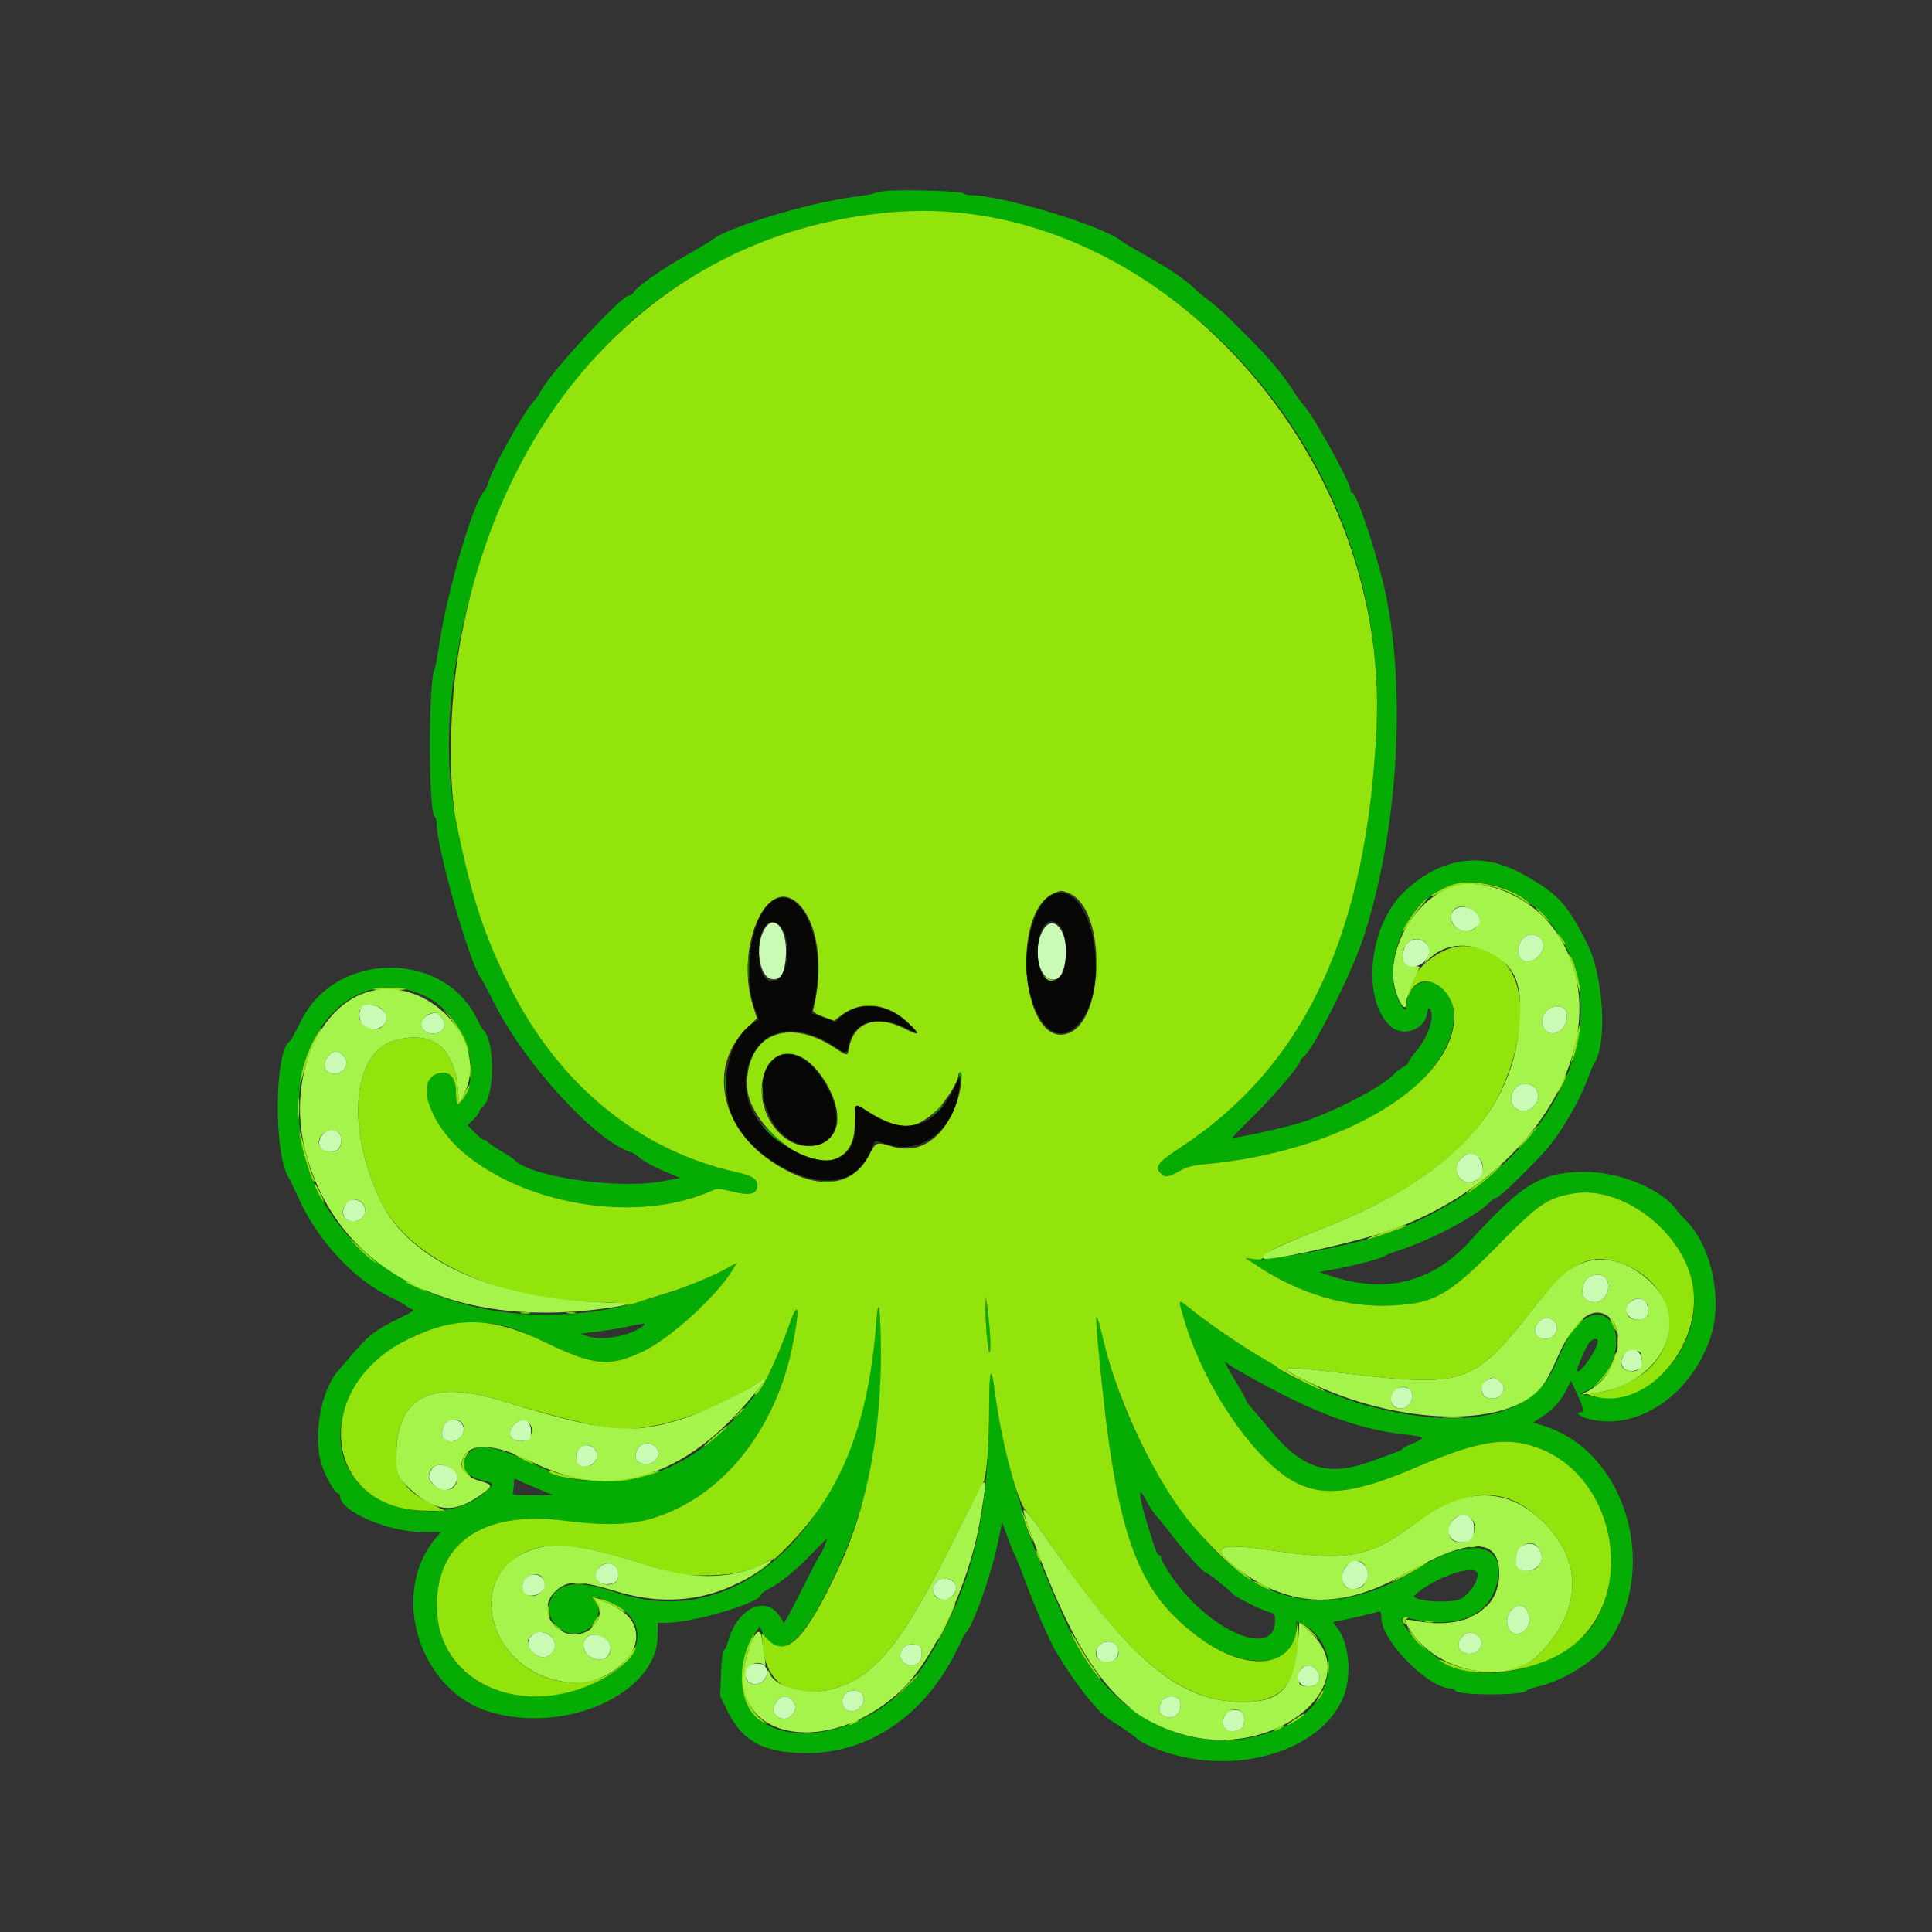 <svg id="svg" version="1.1" xmlns="http://www.w3.org/2000/svg" xmlns:xlink="http://www.w3.org/1999/xlink" width="400" height="400" viewBox="0, 0, 400,400"><rect x="0" y="0" width="400" height="400" fill="#333333" stroke="none"/><g id="svgg"><path id="path0" d="M184.211 39.472 C 182.677 39.565,181.327 39.775,181.211 39.939 C 181.095 40.103,179.200 40.459,177.000 40.730 C 167.496 41.900,150.334 47.122,147.200 49.797 C 146.870 50.078,144.620 51.425,142.200 52.791 C 137.169 55.628,132.036 59.208,131.297 60.393 C 131.020 60.837,130.527 61.200,130.201 61.200 C 128.653 61.200,113.851 77.247,111.998 80.934 C 111.685 81.558,111.026 82.503,110.534 83.034 C 108.384 85.354,101.675 97.407,101.050 100.072 C 100.912 100.662,100.534 101.408,100.211 101.731 C 97.992 103.951,92.516 122.631,90.987 133.200 C 90.621 135.730,90.162 138.108,89.967 138.485 C 88.665 141.000,88.710 168.679,90.016 169.133 C 90.227 169.207,90.400 169.790,90.400 170.431 C 90.400 175.673,97.229 199.494,99.623 202.600 C 99.792 202.820,101.089 205.263,102.505 208.028 C 108.973 220.663,123.376 236.294,130.629 238.551 C 131.086 238.693,131.825 239.151,132.273 239.568 C 133.209 240.440,135.666 241.746,138.716 242.993 L 140.831 243.858 137.195 244.558 C 127.982 246.330,109.316 243.590,106.400 240.036 C 106.290 239.902,105.030 239.085,103.600 238.221 C 102.170 237.356,100.940 236.503,100.867 236.324 C 100.793 236.146,100.515 236.000,100.248 236.000 C 99.981 236.000,99.094 235.315,98.277 234.479 L 96.792 232.958 97.996 231.804 C 98.658 231.169,99.200 230.454,99.200 230.214 C 99.200 229.974,99.553 229.476,99.984 229.107 C 102.479 226.970,102.499 215.233,100.010 213.200 C 99.876 213.090,99.246 211.960,98.612 210.689 C 91.689 196.823,69.964 196.919,62.600 210.848 C 61.975 212.032,61.193 213.540,60.863 214.200 C 60.533 214.860,60.119 215.497,59.943 215.616 C 56.793 217.749,56.655 238.986,59.759 243.800 C 60.043 244.240,60.956 246.130,61.788 248.000 C 65.703 256.800,73.409 265.073,81.000 268.626 C 82.320 269.243,83.626 269.974,83.902 270.248 C 84.179 270.523,84.781 270.867,85.242 271.013 C 85.918 271.228,85.400 271.609,82.539 273.003 C 77.871 275.276,76.181 276.557,73.215 280.071 C 71.855 281.682,70.420 283.360,70.026 283.800 C 66.333 287.930,64.679 297.864,66.724 303.642 C 67.617 306.168,69.408 309.200,70.005 309.200 C 70.222 309.200,70.400 309.455,70.400 309.766 C 70.400 312.894,80.293 317.183,87.536 317.194 L 91.271 317.200 90.211 318.460 C 80.520 329.977,86.814 350.100,101.467 354.449 C 117.165 359.107,135.953 350.624,136.153 338.788 L 136.200 336.000 137.800 335.992 C 143.639 335.963,157.600 331.798,157.600 330.086 C 157.600 329.919,158.275 329.431,159.100 329.002 C 161.606 327.700,164.838 325.064,168.100 321.661 C 169.805 319.883,171.200 318.484,171.200 318.554 C 171.200 318.989,170.217 321.435,169.976 321.600 C 169.815 321.710,168.379 324.410,166.783 327.600 C 165.188 330.790,163.527 333.997,163.093 334.726 L 162.303 336.052 161.543 334.802 C 158.667 330.073,152.661 332.856,150.756 339.800 C 150.515 340.680,150.123 341.521,149.886 341.669 C 149.635 341.825,149.380 343.872,149.278 346.545 L 149.101 351.152 150.538 354.099 C 153.667 360.518,158.065 362.917,166.800 362.972 C 180.015 363.053,191.708 354.993,198.258 341.287 C 199.069 339.589,199.840 338.110,199.972 338.000 C 201.403 336.802,205.211 326.109,206.581 319.442 L 207.476 315.084 208.606 318.242 C 209.227 319.979,209.875 321.587,210.046 321.815 C 210.217 322.044,211.192 324.474,212.213 327.215 C 214.436 333.184,217.403 339.971,218.792 342.264 C 222.811 348.898,227.477 354.729,229.898 356.141 C 231.479 357.063,235.403 359.808,235.526 360.077 C 235.595 360.229,236.405 360.714,237.326 361.154 C 252.381 368.357,272.228 363.880,277.869 352.007 C 279.931 347.668,279.502 340.581,276.969 337.165 L 275.958 335.800 277.679 335.477 C 279.611 335.114,283.731 334.166,285.100 333.768 C 285.920 333.530,286.000 333.640,286.000 335.015 C 286.000 339.696,295.792 349.600,300.420 349.600 C 300.813 349.600,301.193 349.780,301.267 350.001 C 301.618 351.053,315.299 351.094,315.984 350.045 C 316.103 349.863,317.190 349.477,318.400 349.187 C 324.068 347.830,330.450 343.766,333.143 339.800 C 343.581 324.428,336.590 300.756,320.019 295.359 L 317.438 294.519 319.208 293.359 C 321.726 291.710,323.043 290.212,324.572 287.254 L 325.268 285.909 326.277 288.054 C 327.772 291.233,328.066 292.400,327.372 292.400 C 326.167 292.400,326.876 293.191,328.500 293.658 C 338.532 296.543,349.753 289.314,354.048 277.200 C 356.763 269.544,354.473 258.121,349.156 252.800 C 348.387 252.030,347.497 251.029,347.179 250.576 C 344.108 246.206,335.380 242.589,328.000 242.629 C 319.072 242.677,315.206 245.019,304.334 256.970 C 296.462 265.624,286.718 267.987,275.139 264.051 L 273.131 263.368 276.866 262.669 C 280.914 261.911,286.478 260.407,286.800 259.984 C 286.910 259.839,288.206 259.334,289.681 258.861 C 295.925 256.860,305.135 252.067,307.903 249.379 C 308.684 248.620,309.561 248.000,309.851 248.000 C 310.332 248.000,316.881 241.685,319.800 238.408 C 323.220 234.566,327.037 228.016,329.009 222.600 C 329.410 221.500,329.866 220.420,330.022 220.200 C 332.817 216.267,332.021 202.104,328.627 195.400 C 324.306 186.863,322.476 184.923,314.800 180.742 C 306.542 176.245,297.973 177.657,290.643 184.721 C 283.384 191.718,281.844 206.804,287.815 212.414 C 290.335 214.781,294.924 213.268,295.464 209.891 C 295.633 208.832,295.820 208.505,296.050 208.868 C 297.124 210.562,295.721 214.712,293.000 217.891 C 292.230 218.791,291.600 219.719,291.600 219.953 C 291.600 220.188,291.092 220.642,290.471 220.963 C 289.850 221.284,289.090 221.850,288.783 222.221 C 286.499 224.972,274.886 230.906,268.098 232.791 C 264.397 233.818,256.170 235.600,255.129 235.600 C 254.979 235.600,256.842 233.665,259.269 231.300 C 263.575 227.105,269.200 220.514,269.200 219.664 C 269.200 219.431,269.452 219.096,269.761 218.920 C 271.643 217.847,279.860 201.550,282.326 194.000 C 289.319 172.586,291.183 144.000,286.942 123.200 C 285.399 115.632,280.906 102.000,279.955 102.000 C 279.760 102.000,279.600 101.723,279.600 101.385 C 279.600 99.929,272.057 86.270,270.000 84.000 C 269.501 83.450,268.461 82.010,267.688 80.800 C 265.959 78.093,263.373 74.903,260.555 72.000 C 255.085 66.365,252.431 63.830,250.400 62.300 C 249.190 61.388,247.683 60.129,247.051 59.502 C 245.869 58.330,242.390 55.865,239.969 54.482 C 233.761 50.938,232.526 50.210,232.000 49.786 C 228.168 46.699,207.331 40.403,200.933 40.401 C 200.237 40.400,199.607 40.232,199.533 40.028 C 199.383 39.609,188.490 39.214,184.211 39.472 M202.600 44.797 C 250.797 52.829,287.297 99.601,285.012 150.400 C 283.097 192.963,270.264 220.567,244.521 237.494 C 239.817 240.588,239.055 241.534,240.226 242.829 C 241.161 243.862,241.770 243.805,244.168 242.459 C 245.679 241.611,246.987 241.249,249.271 241.045 C 269.772 239.220,288.644 231.285,296.616 221.139 C 301.863 214.460,302.490 207.197,298.090 204.064 C 295.024 201.881,291.200 204.183,291.200 208.211 C 291.200 209.686,290.499 209.091,289.363 206.651 C 287.425 202.489,288.347 196.056,291.675 190.515 C 298.287 179.510,313.194 180.375,321.870 192.269 C 336.540 212.379,320.009 243.179,288.203 254.998 C 281.681 257.421,263.965 261.018,260.096 260.704 L 257.992 260.533 260.296 262.074 C 268.984 267.881,278.947 270.789,288.400 270.279 C 297.103 269.808,300.027 268.118,310.400 257.562 C 318.562 249.255,320.390 248.010,325.766 247.089 C 335.363 245.445,347.442 254.156,350.171 264.690 C 353.566 277.789,341.855 291.710,329.640 289.094 L 327.081 288.546 328.347 288.022 C 333.064 286.068,336.070 278.687,333.900 274.385 C 331.851 270.323,326.852 272.181,324.113 278.023 C 323.654 279.000,322.569 281.342,321.700 283.226 C 316.958 293.516,302.732 296.345,282.826 290.956 C 276.946 289.364,265.381 284.463,264.627 283.243 C 264.498 283.035,263.179 282.192,261.696 281.369 C 258.189 279.424,250.545 274.240,247.031 271.423 C 243.677 268.735,243.825 268.593,245.173 273.202 C 249.270 287.211,259.895 302.690,268.358 306.979 C 274.229 309.954,280.804 309.118,293.100 303.831 C 303.889 299.193,309.626 297.848,314.726 298.759 C 330.133 301.512,338.449 320.707,330.535 335.249 C 326.002 343.577,310.513 348.829,301.109 345.227 C 295.878 343.223,287.052 333.873,291.429 334.971 C 301.131 337.406,307.867 334.908,309.833 328.147 C 312.304 319.646,304.552 317.912,293.862 324.574 C 280.583 332.851,268.638 333.502,258.107 326.523 C 246.129 318.587,233.316 297.592,228.614 278.200 C 226.795 270.699,226.636 270.862,227.433 279.414 C 230.968 317.374,235.007 329.057,247.971 338.823 C 257.683 346.140,268.391 345.336,268.399 337.290 L 268.400 335.579 269.500 336.157 C 278.027 340.632,276.391 352.367,266.572 357.154 C 250.738 364.874,232.701 358.113,223.154 340.879 C 219.891 334.989,211.600 314.974,211.600 312.987 C 211.600 312.659,210.955 310.278,210.166 307.695 C 208.489 302.207,206.635 293.555,205.939 287.978 C 205.235 282.339,204.801 283.455,204.794 290.924 C 204.773 314.287,201.241 328.702,191.796 343.971 C 180.742 361.842,153.600 364.346,153.600 347.496 C 153.600 344.424,154.735 340.450,156.242 338.244 L 157.305 336.688 157.805 337.878 C 160.224 343.629,164.741 341.539,169.644 332.400 C 178.965 315.027,182.464 300.553,182.362 279.800 C 182.318 270.954,181.880 267.840,181.461 273.400 C 178.418 313.822,154.547 338.735,127.517 329.699 C 120.132 327.230,116.280 327.458,114.387 330.476 C 112.649 333.246,114.258 337.053,117.583 338.037 C 121.581 339.219,125.594 334.534,123.195 331.485 L 122.391 330.462 123.895 330.877 C 134.300 333.745,134.756 342.396,124.776 347.588 C 108.542 356.034,91.227 348.991,90.488 333.641 C 89.817 319.710,99.621 312.670,116.710 314.814 C 128.003 316.231,133.373 315.647,140.372 312.241 C 151.946 306.608,160.806 294.192,163.952 279.196 C 165.586 271.406,165.420 268.611,163.626 273.700 C 161.220 280.522,158.527 286.419,157.083 288.029 C 156.597 288.571,155.125 290.271,153.810 291.807 C 145.213 301.856,135.910 306.590,124.800 306.572 C 118.313 306.561,117.593 306.377,109.600 302.683 C 102.118 299.227,98.819 298.767,96.965 300.922 C 94.950 303.265,96.197 305.611,99.929 306.497 C 102.424 307.090,102.429 307.120,100.350 308.998 C 93.657 315.044,79.717 313.847,73.880 306.723 C 63.438 293.981,78.352 273.835,98.200 273.871 C 103.409 273.880,106.101 274.618,112.800 277.870 C 122.916 282.780,126.199 283.091,133.144 279.795 C 138.798 277.111,148.632 268.118,151.764 262.766 L 152.528 261.460 150.564 262.561 C 145.116 265.615,133.124 269.749,126.000 271.030 C 91.365 277.254,61.882 258.122,61.846 229.400 C 61.823 211.044,75.321 199.503,88.600 206.523 C 95.751 210.303,99.725 221.021,96.204 227.029 C 94.910 229.237,94.400 229.002,94.400 226.199 C 94.400 223.216,93.204 221.760,91.082 222.158 C 85.574 223.191,88.880 233.066,96.841 239.361 C 110.308 250.010,132.875 253.141,147.625 246.408 C 148.438 246.037,149.156 246.070,151.083 246.570 C 155.198 247.636,156.800 247.303,156.800 245.382 C 156.800 244.072,155.701 243.411,152.200 242.619 C 132.194 238.087,115.703 224.554,105.580 204.360 C 100.123 193.474,97.530 185.487,94.413 169.968 C 88.365 139.849,101.569 97.207,124.602 72.470 C 144.282 51.335,175.459 40.273,202.600 44.797 M226.937 199.400 C 226.939 201.160,227.009 201.830,227.093 200.889 C 227.178 199.949,227.177 198.509,227.091 197.689 C 227.005 196.870,226.936 197.640,226.937 199.400 M154.946 200.600 C 154.947 202.800,155.014 203.649,155.095 202.487 C 155.176 201.324,155.176 199.524,155.093 198.487 C 155.011 197.449,154.945 198.400,154.946 200.600 M169.334 200.400 C 169.334 202.050,169.405 202.725,169.491 201.900 C 169.578 201.075,169.578 199.725,169.491 198.900 C 169.405 198.075,169.334 198.750,169.334 200.400 M179.300 208.276 C 179.685 208.376,180.315 208.376,180.700 208.276 C 181.085 208.175,180.770 208.093,180.000 208.093 C 179.230 208.093,178.915 208.175,179.300 208.276 M158.087 215.500 C 157.130 216.435,157.114 216.481,157.981 215.806 C 159.688 214.476,159.769 214.400,159.486 214.400 C 159.336 214.400,158.706 214.895,158.087 215.500 M162.305 218.283 C 162.802 218.379,163.522 218.375,163.905 218.275 C 164.287 218.175,163.880 218.096,163.000 218.101 C 162.120 218.105,161.807 218.187,162.305 218.283 M150.131 224.200 C 150.133 225.740,150.205 226.321,150.292 225.491 C 150.379 224.661,150.377 223.401,150.289 222.691 C 150.200 221.981,150.129 222.660,150.131 224.200 M198.649 223.100 C 199.025 224.670,199.200 224.723,199.200 223.267 C 199.200 222.570,199.017 222.000,198.792 222.000 C 198.550 222.000,198.492 222.447,198.649 223.100 M157.709 226.000 C 157.709 226.990,157.787 227.395,157.882 226.900 C 157.978 226.405,157.978 225.595,157.882 225.100 C 157.787 224.605,157.709 225.010,157.709 226.000 M193.775 230.100 L 192.600 231.400 193.900 230.225 C 195.112 229.130,195.384 228.800,195.075 228.800 C 195.006 228.800,194.421 229.385,193.775 230.100 M173.314 231.400 C 173.317 232.500,173.395 232.903,173.487 232.295 C 173.579 231.686,173.577 230.786,173.482 230.295 C 173.387 229.803,173.311 230.300,173.314 231.400 M158.600 233.945 C 159.480 234.892,160.740 236.041,161.400 236.498 C 162.799 237.467,162.617 237.274,159.400 234.381 C 157.365 232.551,157.243 232.485,158.600 233.945 M187.105 237.883 C 187.602 237.979,188.322 237.975,188.705 237.875 C 189.087 237.775,188.680 237.696,187.800 237.701 C 186.920 237.705,186.607 237.787,187.105 237.883 M170.505 244.687 C 171.114 244.779,172.014 244.777,172.505 244.682 C 172.997 244.587,172.500 244.511,171.400 244.514 C 170.300 244.517,169.897 244.595,170.505 244.687 M204.049 270.400 C 203.968 273.629,204.512 280.000,204.868 280.000 C 205.229 280.000,204.908 273.548,204.390 270.400 L 204.094 268.600 204.049 270.400 M133.024 274.612 C 130.393 276.603,124.587 277.677,121.805 276.689 L 120.209 276.123 124.005 275.636 C 126.092 275.368,128.880 274.908,130.200 274.615 C 133.494 273.883,133.988 273.883,133.024 274.612 M330.800 277.660 C 330.800 279.284,327.180 284.513,326.516 283.849 C 326.266 283.599,328.400 278.690,329.102 277.900 C 329.806 277.108,330.800 276.967,330.800 277.660 M262.400 287.071 C 273.424 293.018,282.316 296.105,291.028 297.009 C 294.996 297.420,295.266 297.718,292.639 298.784 C 291.408 299.284,290.400 299.808,290.400 299.949 C 290.400 300.089,289.815 300.406,289.100 300.654 C 288.385 300.901,286.180 301.701,284.200 302.432 C 274.811 305.897,269.597 304.223,262.470 295.456 C 261.243 293.947,259.735 292.173,259.119 291.514 C 258.504 290.855,258.000 290.158,258.000 289.965 C 258.000 289.772,257.299 288.469,256.443 287.070 C 255.586 285.670,254.579 283.933,254.204 283.208 L 253.523 281.891 254.661 282.701 C 255.288 283.147,258.770 285.113,262.400 287.071 M111.400 308.252 L 114.600 309.565 110.257 309.583 C 106.457 309.598,105.945 309.521,106.157 308.967 C 106.291 308.619,106.400 307.803,106.400 307.153 C 106.400 306.051,106.461 306.004,107.300 306.456 C 107.795 306.722,109.640 307.530,111.400 308.252 M237.412 310.823 C 237.975 311.935,238.923 313.362,239.518 313.993 C 240.113 314.624,241.590 316.449,242.800 318.050 C 245.316 321.377,249.156 325.600,249.667 325.600 C 250.039 325.600,254.154 328.840,255.297 330.033 C 256.057 330.826,261.239 333.394,262.942 333.821 C 263.831 334.044,264.000 334.308,264.000 335.470 C 264.000 343.680,250.105 337.643,242.364 326.069 C 241.284 324.454,240.400 322.878,240.400 322.566 C 240.400 322.255,240.239 322.000,240.043 322.000 C 239.602 322.000,239.458 321.637,237.813 316.400 C 235.640 309.481,235.459 306.970,237.412 310.823 M305.905 325.800 C 306.127 327.500,303.747 330.729,301.901 331.232 C 298.892 332.052,291.812 331.298,292.897 330.274 C 296.732 326.651,305.616 323.596,305.905 325.800 " stroke="none" fill="#04ac04" fill-rule="evenodd"></path><path id="path1" d="M185.600 43.863 C 138.995 47.259,103.970 82.297,95.017 134.481 C 93.061 145.881,92.789 161.879,94.413 169.968 C 97.530 185.487,100.123 193.474,105.580 204.360 C 115.703 224.554,132.194 238.087,152.200 242.619 C 155.701 243.411,156.800 244.072,156.800 245.382 C 156.800 247.303,155.198 247.636,151.083 246.570 C 149.156 246.070,148.438 246.037,147.625 246.408 C 132.875 253.141,110.308 250.010,96.841 239.361 C 88.880 233.066,85.574 223.191,91.082 222.158 C 93.204 221.760,94.400 223.216,94.400 226.199 C 94.400 227.383,94.570 228.458,94.777 228.586 C 95.186 228.838,97.200 225.679,97.200 224.786 C 97.200 224.487,96.705 225.223,96.100 226.421 L 95.000 228.600 94.906 226.800 C 94.400 217.116,89.895 213.194,81.798 215.386 C 72.939 217.784,71.537 233.561,78.837 248.709 C 84.690 260.855,103.829 269.576,124.674 269.597 C 126.475 269.599,128.397 269.771,128.945 269.979 C 129.638 270.242,130.409 270.191,131.471 269.812 C 132.312 269.512,134.890 268.693,137.200 267.993 C 141.791 266.601,147.487 264.286,150.564 262.561 L 152.528 261.460 151.764 262.766 C 148.632 268.118,138.798 277.111,133.144 279.795 C 126.199 283.091,122.916 282.780,112.800 277.870 C 101.904 272.581,94.337 272.417,84.507 277.256 C 63.941 287.381,66.869 312.851,88.591 312.790 L 92.200 312.780 89.767 311.599 C 83.758 308.684,81.849 305.874,82.077 300.281 C 82.536 289.016,89.602 285.672,103.800 289.998 C 113.752 293.029,124.099 295.594,127.400 295.846 C 134.783 296.409,147.085 292.592,155.752 287.048 C 158.517 285.279,158.799 285.334,157.160 287.322 C 156.490 288.135,156.090 288.799,156.271 288.797 C 157.366 288.788,160.787 281.766,163.627 273.700 C 165.420 268.607,165.586 271.408,163.952 279.196 C 160.806 294.192,151.946 306.608,140.372 312.241 C 133.373 315.647,128.003 316.231,116.710 314.814 C 99.621 312.670,89.817 319.710,90.488 333.641 C 91.209 348.626,108.204 355.914,124.000 348.012 C 128.023 346.000,131.600 342.729,131.600 341.062 C 131.600 340.832,131.079 341.465,130.442 342.469 C 124.996 351.057,110.832 350.077,104.489 340.673 C 100.517 334.783,100.848 327.779,105.291 323.766 C 110.918 318.682,117.273 318.748,134.000 324.065 L 140.600 326.162 146.000 326.164 C 151.749 326.165,155.680 325.249,159.171 323.094 C 160.078 322.533,160.437 322.442,160.233 322.824 C 160.064 323.141,161.538 321.742,163.509 319.715 C 174.411 308.504,179.881 294.390,181.461 273.400 C 181.880 267.840,182.318 270.954,182.362 279.800 C 182.444 296.554,179.502 311.951,173.907 324.048 C 166.882 339.235,162.904 343.384,159.057 339.537 L 157.691 338.171 157.896 340.586 C 158.525 347.987,163.004 351.351,170.515 350.063 C 180.321 348.381,186.267 341.480,197.445 318.800 C 200.427 312.750,203.127 307.510,203.445 307.155 C 204.228 306.284,204.770 299.884,204.787 291.324 C 204.802 283.503,205.219 282.265,205.933 287.924 C 207.180 297.814,210.550 310.800,212.361 312.697 C 212.940 313.304,215.655 317.040,218.395 321.000 C 234.282 343.963,244.630 352.326,257.227 352.386 C 265.648 352.425,268.928 348.326,268.736 338.000 L 268.687 335.400 268.440 337.424 C 267.451 345.506,257.726 346.171,247.971 338.823 C 235.007 329.057,230.968 317.374,227.433 279.414 C 226.636 270.862,226.795 270.699,228.614 278.200 C 231.669 290.799,239.512 306.988,246.734 315.600 C 250.995 320.682,256.116 325.515,258.800 326.988 C 259.758 327.514,258.844 326.714,256.200 324.713 C 250.229 320.195,251.926 319.295,263.229 320.985 C 278.330 323.243,283.443 322.423,291.565 316.438 C 303.471 307.665,311.723 307.296,319.609 315.181 C 327.792 323.364,327.484 333.391,318.775 342.351 C 314.742 346.499,306.471 347.293,299.600 344.191 C 298.390 343.644,297.749 343.468,298.176 343.798 C 303.007 347.540,314.431 347.012,322.585 342.670 C 340.700 333.023,335.223 302.422,314.726 298.759 C 309.626 297.848,303.889 299.193,293.100 303.831 C 280.804 309.118,274.229 309.954,268.358 306.979 C 259.895 302.690,249.270 287.211,245.173 273.202 C 243.825 268.593,243.677 268.735,247.031 271.423 C 250.545 274.240,258.189 279.424,261.696 281.369 C 263.179 282.192,264.508 283.051,264.649 283.279 C 264.936 283.744,273.576 287.999,274.200 287.982 C 274.420 287.976,272.530 286.951,270.000 285.702 C 264.130 282.807,264.675 282.708,277.906 284.276 C 303.308 287.284,304.937 286.743,317.185 271.222 C 324.898 261.448,328.954 259.279,335.429 261.466 C 345.826 264.977,348.865 276.124,341.402 283.377 C 338.588 286.112,332.403 288.675,329.449 288.330 C 327.440 288.095,328.050 288.636,330.441 289.210 C 341.698 291.910,353.443 277.315,350.171 264.690 C 347.442 254.156,335.363 245.445,325.766 247.089 C 320.390 248.010,318.562 249.255,310.400 257.562 C 300.027 268.118,297.103 269.808,288.400 270.279 C 278.923 270.791,268.988 267.883,260.241 262.037 L 257.881 260.460 259.564 260.686 C 260.980 260.876,261.342 260.775,261.850 260.050 C 262.672 258.877,264.407 258.045,273.270 254.573 C 294.183 246.380,306.781 236.213,311.772 223.500 C 318.049 207.511,314.321 195.912,302.894 195.876 C 297.723 195.860,291.074 201.903,291.216 206.491 C 291.224 206.771,291.476 206.438,291.775 205.751 C 294.262 200.037,301.780 204.661,301.077 211.472 C 299.630 225.500,276.672 238.606,249.271 241.045 C 246.987 241.249,245.679 241.611,244.168 242.459 C 241.770 243.805,241.161 243.862,240.226 242.829 C 239.055 241.534,239.817 240.588,244.521 237.494 C 270.264 220.567,283.097 192.963,285.012 150.400 C 287.606 92.730,238.416 40.014,185.600 43.863 M300.800 183.153 C 299.347 183.627,296.492 185.128,296.227 185.556 C 296.103 185.758,297.035 185.362,298.300 184.676 C 303.042 182.106,309.823 182.751,315.195 186.281 C 317.147 187.564,317.449 187.688,316.400 186.776 C 312.760 183.609,304.953 181.795,300.800 183.153 M221.360 184.958 C 229.083 188.185,228.831 211.416,221.045 213.985 C 211.534 217.124,208.947 188.619,218.400 184.849 C 219.743 184.314,219.827 184.317,221.360 184.958 M165.010 186.862 C 169.284 190.615,170.707 200.131,168.342 209.141 C 168.251 209.486,169.011 209.976,170.449 210.500 L 172.698 211.319 174.131 210.226 C 178.397 206.972,183.981 207.675,188.318 212.012 C 190.655 214.349,190.434 214.531,187.213 212.925 C 181.407 210.028,176.778 211.639,175.792 216.900 C 175.448 218.738,175.581 218.742,172.628 216.820 C 162.900 210.489,154.374 214.352,154.679 224.953 C 154.888 232.236,166.291 242.074,172.296 240.153 C 175.612 239.092,177.002 236.708,176.994 232.100 C 176.987 228.396,176.983 228.400,179.284 229.853 C 186.215 234.229,189.451 234.195,194.078 229.698 C 195.944 227.885,198.400 223.876,198.400 222.644 C 198.400 222.290,198.601 222.000,198.846 222.000 C 199.475 222.000,198.924 226.040,197.933 228.687 C 195.280 235.778,190.368 239.036,184.800 237.398 C 181.340 236.380,181.409 236.355,179.940 239.164 C 176.315 246.101,168.699 246.550,159.579 240.365 C 149.188 233.318,146.733 220.871,154.242 213.304 L 156.718 210.807 155.918 208.304 C 152.125 196.444,158.581 181.218,165.010 186.862 M293.734 187.746 C 292.284 189.397,290.131 192.800,290.536 192.800 C 290.640 192.800,291.212 191.968,291.808 190.950 C 292.404 189.933,293.522 188.403,294.293 187.550 C 295.063 186.698,295.597 186.000,295.481 186.000 C 295.364 186.000,294.578 186.786,293.734 187.746 M319.200 189.400 C 319.946 190.170,320.647 190.800,320.757 190.800 C 320.867 190.800,320.346 190.170,319.600 189.400 C 318.854 188.630,318.153 188.000,318.043 188.000 C 317.933 188.000,318.454 188.630,319.200 189.400 M322.837 194.000 C 323.996 195.796,324.000 195.801,323.998 195.367 C 323.997 195.165,323.532 194.460,322.965 193.800 L 321.934 192.600 322.837 194.000 M324.816 197.726 C 324.807 197.906,324.992 198.411,325.226 198.848 C 325.460 199.286,325.985 201.119,326.392 202.922 C 326.799 204.725,327.145 205.840,327.160 205.400 C 327.203 204.177,326.069 199.678,325.414 198.472 C 325.094 197.882,324.825 197.547,324.816 197.726 M216.349 202.500 C 216.651 202.885,217.281 203.179,217.749 203.154 C 218.557 203.110,218.560 203.097,217.800 202.911 C 217.360 202.802,216.730 202.508,216.400 202.257 C 215.878 201.860,215.872 201.891,216.349 202.500 M77.276 204.740 C 76.768 204.883,78.264 205.000,80.600 205.000 C 82.936 205.000,84.432 204.883,83.924 204.740 C 83.416 204.597,81.920 204.480,80.600 204.480 C 79.280 204.480,77.784 204.597,77.276 204.740 M92.253 209.577 C 93.941 211.493,95.297 213.750,96.352 216.400 C 96.834 217.610,97.119 218.067,96.985 217.416 C 96.546 215.270,94.629 211.874,92.800 209.999 C 91.810 208.984,91.564 208.795,92.253 209.577 M326.316 215.110 C 325.940 217.058,325.521 219.000,325.386 219.426 C 325.194 220.030,325.225 220.068,325.526 219.600 C 326.046 218.793,327.303 213.017,327.134 212.210 C 327.060 211.857,326.692 213.162,326.316 215.110 M65.204 214.900 C 63.870 217.211,62.508 221.202,62.182 223.756 C 62.066 224.660,62.422 223.716,62.972 221.658 C 63.523 219.599,64.606 216.764,65.379 215.358 C 67.066 212.288,66.925 211.919,65.204 214.900 M165.904 218.851 C 169.539 220.610,173.400 227.122,173.400 231.493 C 173.400 237.463,166.149 239.375,161.430 234.649 C 154.444 227.654,158.019 215.033,165.904 218.851 M97.324 221.800 C 97.326 223.120,97.401 223.612,97.490 222.893 C 97.579 222.174,97.577 221.094,97.486 220.493 C 97.395 219.892,97.322 220.480,97.324 221.800 M323.275 224.219 C 322.070 226.700,322.205 227.047,323.446 224.661 C 324.001 223.594,324.387 222.653,324.303 222.570 C 324.219 222.486,323.757 223.228,323.275 224.219 M61.737 229.400 C 61.739 231.160,61.809 231.830,61.893 230.889 C 61.978 229.949,61.977 228.509,61.891 227.689 C 61.805 226.870,61.736 227.640,61.737 229.400 M315.968 235.700 C 314.784 237.075,314.132 237.948,314.520 237.641 C 315.334 236.994,318.562 233.200,318.297 233.200 C 318.200 233.200,317.151 234.325,315.968 235.700 M62.032 234.400 C 61.955 236.146,64.623 245.111,65.082 244.651 C 65.183 244.551,65.048 244.063,64.783 243.568 C 64.518 243.072,63.796 240.672,63.180 238.234 C 62.563 235.795,62.047 234.070,62.032 234.400 M309.778 242.025 C 309.367 242.478,307.809 243.755,306.316 244.862 C 303.267 247.123,302.579 247.977,305.460 245.925 C 307.507 244.467,311.139 241.241,310.762 241.216 C 310.631 241.207,310.188 241.571,309.778 242.025 M65.200 245.349 C 65.200 245.781,66.789 248.800,67.016 248.800 C 67.126 248.800,66.830 248.035,66.359 247.100 C 65.432 245.261,65.200 244.911,65.200 245.349 M286.200 255.253 C 283.780 256.117,282.430 256.706,283.200 256.561 C 284.579 256.303,290.812 254.122,291.156 253.777 C 291.519 253.414,290.487 253.722,286.200 255.253 M73.400 257.542 C 74.500 258.709,76.120 260.221,77.000 260.901 C 78.852 262.332,78.503 261.967,74.400 258.185 C 71.972 255.946,71.781 255.823,73.400 257.542 M84.000 265.376 C 84.000 265.580,87.548 267.207,87.951 267.188 C 88.314 267.170,87.005 266.445,85.396 265.773 C 84.628 265.452,84.000 265.273,84.000 265.376 M204.951 276.100 C 205.097 278.246,205.060 280.000,204.868 280.000 C 204.512 280.000,203.968 273.629,204.049 270.400 L 204.094 268.600 204.390 270.400 C 204.553 271.390,204.806 273.955,204.951 276.100 M107.900 271.882 C 108.395 271.978,109.205 271.978,109.700 271.882 C 110.195 271.787,109.790 271.709,108.800 271.709 C 107.810 271.709,107.405 271.787,107.900 271.882 M117.505 271.883 C 118.002 271.979,118.722 271.975,119.105 271.875 C 119.487 271.775,119.080 271.696,118.200 271.701 C 117.320 271.705,117.007 271.787,117.505 271.883 M333.768 274.145 C 334.226 275.085,334.656 275.719,334.724 275.554 C 334.873 275.195,333.746 272.937,333.271 272.644 C 333.087 272.530,333.311 273.206,333.768 274.145 M326.328 274.300 C 325.540 275.125,324.688 276.250,324.436 276.800 L 323.977 277.800 324.688 276.804 C 325.080 276.256,326.006 275.131,326.747 274.304 C 328.490 272.357,328.189 272.354,326.328 274.300 M334.901 277.800 C 334.905 278.680,334.987 278.993,335.083 278.495 C 335.179 277.998,335.175 277.278,335.075 276.895 C 334.975 276.513,334.896 276.920,334.901 277.800 M334.049 281.372 C 333.703 282.550,332.745 284.093,331.472 285.524 L 329.445 287.800 331.314 286.026 C 333.211 284.223,334.942 281.217,334.721 280.107 C 334.655 279.771,334.352 280.340,334.049 281.372 M152.575 292.900 L 151.400 294.200 152.700 293.025 C 153.912 291.930,154.184 291.600,153.875 291.600 C 153.806 291.600,153.221 292.185,152.575 292.900 M298.900 293.494 C 299.945 293.576,301.655 293.576,302.700 293.494 C 303.745 293.412,302.890 293.344,300.800 293.344 C 298.710 293.344,297.855 293.412,298.900 293.494 M148.313 297.050 C 145.692 299.345,145.160 299.885,146.234 299.162 C 147.418 298.364,150.961 295.200,150.670 295.200 C 150.536 295.200,149.476 296.033,148.313 297.050 M96.223 301.289 C 95.138 302.838,95.589 305.203,97.079 305.775 C 97.633 305.988,97.594 305.845,96.891 305.096 C 95.849 303.987,95.747 302.540,96.623 301.289 C 96.965 300.800,97.155 300.400,97.045 300.400 C 96.935 300.400,96.565 300.800,96.223 301.289 M108.000 302.000 C 109.210 302.639,110.380 303.162,110.600 303.162 C 110.820 303.162,110.010 302.639,108.800 302.000 C 107.590 301.361,106.420 300.838,106.200 300.838 C 105.980 300.838,106.790 301.361,108.000 302.000 M113.600 304.541 C 113.600 305.879,125.081 307.251,129.637 306.458 C 132.488 305.961,136.564 304.831,136.334 304.600 C 136.254 304.521,134.931 304.832,133.394 305.294 C 128.247 306.838,119.270 306.490,114.215 304.550 C 113.877 304.421,113.600 304.416,113.600 304.541 M211.619 313.077 C 211.594 313.704,213.661 319.273,213.849 319.084 C 213.929 319.005,213.464 317.513,212.817 315.770 C 212.169 314.026,211.630 312.815,211.619 313.077 M304.100 320.276 C 304.485 320.376,305.115 320.376,305.500 320.276 C 305.885 320.175,305.570 320.093,304.800 320.093 C 304.030 320.093,303.715 320.175,304.100 320.276 M214.629 321.600 C 214.776 322.150,215.064 322.870,215.267 323.200 C 215.525 323.617,215.557 323.495,215.371 322.800 C 215.224 322.250,214.936 321.530,214.733 321.200 C 214.475 320.783,214.443 320.905,214.629 321.600 M158.992 323.613 C 158.852 323.840,157.311 324.855,155.568 325.867 C 151.846 328.030,151.313 328.649,154.827 326.727 C 157.152 325.456,160.103 323.250,159.524 323.216 C 159.372 323.207,159.132 323.386,158.992 323.613 M292.000 325.214 C 287.297 327.928,286.824 328.326,290.604 326.389 C 293.382 324.966,296.206 323.183,295.600 323.235 C 295.490 323.244,293.870 324.135,292.000 325.214 M259.600 327.397 C 259.600 327.668,262.849 329.284,263.030 329.103 C 263.114 329.019,262.376 328.559,261.391 328.081 C 260.406 327.602,259.600 327.294,259.600 327.397 M118.905 327.887 C 119.514 327.979,120.414 327.977,120.905 327.882 C 121.397 327.787,120.900 327.711,119.800 327.714 C 118.700 327.717,118.297 327.795,118.905 327.887 M123.107 331.373 C 123.598 331.997,124.021 332.889,124.046 333.354 C 124.082 333.998,124.136 334.038,124.272 333.521 C 124.370 333.147,124.253 332.472,124.011 332.021 C 123.770 331.569,123.665 331.200,123.778 331.200 C 124.337 331.200,127.542 332.630,128.600 333.351 C 129.434 333.919,129.641 333.970,129.280 333.519 C 128.667 332.754,125.430 331.170,124.214 331.040 C 123.748 330.991,123.107 330.790,122.790 330.594 C 122.474 330.398,122.616 330.749,123.107 331.373 M113.206 333.033 C 113.209 333.675,113.384 334.470,113.595 334.800 C 113.855 335.209,113.899 334.890,113.732 333.800 C 113.429 331.823,113.198 331.486,113.206 333.033 M196.165 335.050 C 195.400 336.728,194.578 338.483,194.338 338.950 C 194.046 339.520,194.042 339.668,194.326 339.400 C 194.840 338.915,198.048 332.000,197.759 332.000 C 197.646 332.000,196.929 333.373,196.165 335.050 M307.033 333.163 C 306.653 333.583,305.809 334.148,305.158 334.417 C 304.507 334.687,304.053 334.987,304.150 335.083 C 304.431 335.364,306.532 334.160,307.363 333.241 C 307.782 332.778,308.034 332.400,307.924 332.400 C 307.814 332.400,307.413 332.744,307.033 333.163 M122.925 336.032 C 122.450 336.900,122.229 337.506,122.434 337.379 C 122.877 337.105,124.118 334.784,123.924 334.591 C 123.850 334.516,123.400 335.165,122.925 336.032 M290.400 335.376 C 290.400 335.693,290.608 336.081,290.862 336.238 C 291.162 336.424,291.214 336.347,291.011 336.017 C 290.828 335.722,290.928 335.365,291.249 335.161 C 291.685 334.885,291.654 334.811,291.100 334.806 C 290.715 334.803,290.400 335.059,290.400 335.376 M115.087 336.809 C 115.795 337.551,116.442 338.078,116.525 337.979 C 116.608 337.881,116.029 337.273,115.238 336.629 L 113.800 335.458 115.087 336.809 M295.105 335.883 C 295.602 335.979,296.322 335.975,296.705 335.875 C 297.087 335.775,296.680 335.696,295.800 335.701 C 294.920 335.705,294.607 335.787,295.105 335.883 M269.200 336.073 C 273.097 339.609,273.780 340.152,272.200 338.455 C 271.320 337.510,270.240 336.547,269.800 336.314 C 269.360 336.082,269.090 335.973,269.200 336.073 M291.876 337.912 C 292.267 338.634,293.212 339.804,293.977 340.512 L 295.366 341.800 293.983 340.196 C 293.222 339.314,292.277 338.144,291.883 337.596 C 291.191 336.635,291.190 336.646,291.876 337.912 M223.019 340.700 C 224.489 343.367,227.438 347.600,227.826 347.600 C 227.936 347.600,227.324 346.655,226.467 345.500 C 225.609 344.345,224.238 342.185,223.419 340.700 C 222.601 339.215,221.841 338.000,221.731 338.000 C 221.621 338.000,222.201 339.215,223.019 340.700 M155.454 339.500 C 152.094 346.019,153.404 354.378,158.136 356.614 C 158.831 356.943,159.040 356.984,158.600 356.706 C 153.994 353.794,152.650 347.379,155.289 340.900 C 156.349 338.297,156.431 337.604,155.454 339.500 M274.920 345.200 C 274.920 346.410,274.995 346.905,275.087 346.300 C 275.178 345.695,275.178 344.705,275.087 344.100 C 274.995 343.495,274.920 343.990,274.920 345.200 M187.188 349.500 L 184.600 352.200 187.300 349.612 C 188.785 348.188,190.000 346.973,190.000 346.912 C 190.000 346.617,189.593 346.992,187.188 349.500 M273.053 351.300 L 272.333 352.600 273.158 351.600 C 273.889 350.713,274.214 350.000,273.886 350.000 C 273.824 350.000,273.449 350.585,273.053 351.300 M234.325 353.953 C 235.054 354.584,236.584 355.579,237.725 356.164 C 239.939 357.299,239.754 357.152,235.637 354.503 C 233.808 353.326,233.406 353.158,234.325 353.953 M268.000 356.018 C 267.010 356.660,266.339 357.188,266.508 357.192 C 266.903 357.202,270.000 355.253,270.000 354.995 C 270.000 354.722,270.002 354.721,268.000 356.018 M176.400 356.600 C 175.850 356.914,175.580 357.172,175.800 357.172 C 176.020 357.172,176.650 356.914,177.200 356.600 C 177.750 356.286,178.020 356.028,177.800 356.028 C 177.580 356.028,176.950 356.286,176.400 356.600 M264.400 357.800 C 263.850 358.114,263.580 358.372,263.800 358.372 C 264.020 358.372,264.650 358.114,265.200 357.800 C 265.750 357.486,266.020 357.228,265.800 357.228 C 265.580 357.228,264.950 357.486,264.400 357.800 M253.905 360.283 C 254.402 360.379,255.122 360.375,255.505 360.275 C 255.887 360.175,255.480 360.096,254.600 360.101 C 253.720 360.105,253.407 360.187,253.905 360.283 " stroke="none" fill="#93e30c" fill-rule="evenodd"></path><path id="path2" d="M300.800 183.553 C 292.571 186.242,286.509 197.425,288.996 205.330 C 289.950 208.364,291.200 209.568,291.200 207.453 C 291.200 206.268,292.201 203.630,293.912 200.300 C 293.997 200.135,293.458 200.000,292.713 200.000 C 291.025 200.000,290.400 199.398,290.400 197.774 C 290.400 196.074,291.758 194.398,293.129 194.406 C 295.768 194.421,296.698 197.077,294.879 199.400 C 294.534 199.840,294.914 199.516,295.723 198.681 C 298.820 195.483,303.579 194.895,308.151 197.146 C 313.433 199.746,315.041 203.047,314.687 210.567 C 313.787 229.738,300.425 243.935,273.270 254.573 C 263.759 258.298,260.802 259.820,261.643 260.557 C 262.427 261.243,280.044 257.364,287.200 254.930 C 319.377 243.984,336.711 211.905,321.307 191.810 C 316.381 185.384,306.890 181.562,300.800 183.553 M304.408 188.204 C 306.414 189.242,306.879 190.721,305.600 192.000 C 303.912 193.688,300.400 192.332,300.400 189.994 C 300.400 187.972,302.310 187.119,304.408 188.204 M319.460 195.097 C 320.003 197.259,317.349 199.761,315.437 198.890 C 313.623 198.063,314.084 194.791,316.170 193.695 C 317.329 193.085,319.150 193.862,319.460 195.097 M76.698 205.209 C 65.893 207.939,59.509 223.270,63.110 237.841 C 69.217 262.551,92.770 275.198,124.780 270.957 C 130.904 270.146,131.269 269.790,126.098 269.676 C 102.760 269.162,84.868 261.225,78.837 248.709 C 71.537 233.561,72.939 217.784,81.798 215.386 C 89.895 213.194,94.400 217.116,94.906 226.800 L 95.000 228.600 96.100 226.421 C 101.428 215.869,88.866 202.135,76.698 205.209 M78.946 208.829 C 80.998 210.443,79.625 213.545,77.085 213.037 C 73.646 212.349,73.250 208.000,76.626 208.000 C 77.322 208.000,78.366 208.373,78.946 208.829 M323.920 208.880 C 324.760 209.720,324.490 211.946,323.418 213.018 C 320.850 215.586,317.761 212.337,320.029 209.454 C 320.931 208.307,323.036 207.996,323.920 208.880 M91.200 210.400 C 92.819 212.019,91.926 214.000,89.577 214.000 C 86.291 214.000,86.781 209.906,90.100 209.625 C 90.265 209.611,90.760 209.960,91.200 210.400 M71.321 218.877 C 72.731 220.773,70.212 223.184,68.037 222.020 C 66.926 221.425,66.949 219.718,68.085 218.509 C 69.180 217.344,70.273 217.468,71.321 218.877 M317.669 225.062 C 319.449 226.673,317.951 230.000,315.446 230.000 C 312.898 230.000,311.990 227.200,313.867 225.126 C 314.687 224.219,316.700 224.185,317.669 225.062 M70.208 234.665 C 70.950 235.408,70.755 237.527,69.894 238.074 C 68.442 238.996,66.000 237.976,66.000 236.447 C 66.000 234.527,68.859 233.316,70.208 234.665 M306.036 239.548 C 307.996 241.136,306.746 244.800,304.245 244.800 C 301.678 244.800,300.654 241.710,302.582 239.782 C 303.757 238.607,304.787 238.537,306.036 239.548 M74.971 249.029 C 76.380 250.437,75.310 252.806,73.271 252.794 C 71.378 252.783,70.444 251.424,71.261 249.871 C 72.103 248.271,73.823 247.880,74.971 249.029 M327.000 261.750 C 324.110 263.111,321.910 265.234,317.185 271.222 C 304.937 286.743,303.308 287.284,277.906 284.276 C 264.397 282.676,264.032 282.768,270.819 286.072 C 288.976 294.912,310.863 295.740,318.505 287.876 C 319.780 286.565,320.821 284.768,322.407 281.144 C 325.638 273.762,329.200 270.545,332.344 272.171 C 337.273 274.720,335.027 284.803,328.820 287.993 L 327.400 288.722 329.400 288.522 C 343.336 287.122,350.473 274.125,341.962 265.644 C 337.401 261.099,331.592 259.587,327.000 261.750 M332.391 264.589 C 333.873 266.375,332.442 269.600,330.167 269.600 C 327.785 269.600,326.927 267.661,328.210 265.180 C 328.905 263.836,331.466 263.474,332.391 264.589 M340.571 269.429 C 342.054 270.912,341.101 273.200,339.000 273.200 C 337.470 273.200,336.800 272.574,336.800 271.143 C 336.800 269.239,339.263 268.120,340.571 269.429 M321.669 273.462 C 323.130 274.785,322.073 277.206,320.038 277.194 C 317.901 277.181,317.104 275.538,318.422 273.863 C 319.376 272.650,320.604 272.498,321.669 273.462 M339.923 281.501 C 340.061 283.405,338.949 284.254,336.969 283.756 C 334.498 283.136,335.719 279.461,338.324 279.677 C 339.752 279.796,339.804 279.855,339.923 281.501 M310.311 285.823 C 312.332 287.238,311.130 289.740,308.531 289.526 C 305.789 289.299,306.379 285.566,309.211 285.225 C 309.327 285.211,309.822 285.480,310.311 285.823 M156.000 286.877 C 153.266 288.723,145.014 292.575,141.254 293.761 C 130.630 297.111,125.436 296.589,103.800 289.998 C 89.602 285.672,82.536 289.016,82.077 300.281 C 81.885 304.992,82.272 305.963,85.462 308.771 C 90.436 313.149,94.291 313.313,99.700 309.376 C 102.109 307.622,102.083 307.397,99.384 306.613 C 95.991 305.626,94.798 303.846,96.012 301.578 C 97.620 298.573,102.810 298.982,110.200 302.698 C 127.092 311.191,143.460 305.522,158.121 286.100 C 158.738 285.282,157.917 285.583,156.000 286.877 M291.920 287.680 C 293.203 288.963,291.924 291.600,290.018 291.600 C 288.694 291.600,288.000 290.929,288.000 289.651 C 288.000 287.682,290.610 286.370,291.920 287.680 M95.520 294.480 C 96.797 295.757,95.524 298.405,93.638 298.394 C 92.153 298.385,91.500 297.847,91.500 296.632 C 91.500 294.565,94.173 293.133,95.520 294.480 M109.353 294.516 C 110.813 295.584,110.078 298.177,108.272 298.326 C 105.662 298.541,104.728 296.779,106.470 294.926 C 107.450 293.882,108.317 293.759,109.353 294.516 M135.811 299.612 C 137.422 301.393,134.935 303.937,132.616 302.880 C 131.436 302.342,131.275 301.041,132.223 299.689 C 133.015 298.558,134.822 298.520,135.811 299.612 M122.971 299.829 C 124.386 301.243,123.311 303.600,121.251 303.600 C 119.896 303.600,119.200 302.939,119.200 301.651 C 119.200 299.590,121.582 298.439,122.971 299.829 M93.598 304.259 C 94.888 305.345,94.999 306.597,93.919 307.898 C 92.765 309.288,88.800 307.592,88.800 305.708 C 88.800 303.263,91.459 302.460,93.598 304.259 M203.285 307.300 C 203.057 307.575,200.430 312.750,197.447 318.800 C 186.261 341.485,180.320 348.382,170.515 350.063 C 165.885 350.857,159.982 348.851,159.262 346.239 C 159.061 345.510,159.002 345.556,158.814 346.585 C 158.326 349.252,154.400 349.476,154.400 346.837 C 154.400 344.847,156.949 343.509,158.253 344.813 C 158.538 345.098,158.563 344.631,158.335 343.313 C 158.152 342.261,157.901 340.545,157.777 339.500 C 157.413 336.437,156.123 337.783,154.644 342.773 C 149.583 359.844,171.145 364.629,186.672 349.880 C 193.255 343.626,200.640 327.828,202.790 315.400 C 204.164 307.453,204.244 306.139,203.285 307.300 M301.665 310.594 C 298.602 311.665,296.000 313.170,291.565 316.438 C 283.443 322.423,278.330 323.243,263.229 320.985 C 251.634 319.251,250.107 320.249,256.800 325.188 C 267.305 332.940,277.981 333.182,290.701 325.957 C 304.224 318.275,310.400 318.224,310.400 325.795 C 310.400 333.446,303.267 337.509,293.190 335.598 C 290.491 335.086,290.440 335.168,291.971 337.554 C 297.692 346.470,312.240 349.073,318.775 342.351 C 327.484 333.391,327.792 323.364,319.609 315.181 C 314.370 309.943,308.108 308.342,301.665 310.594 M212.362 314.470 C 222.776 344.482,231.356 355.878,246.220 359.441 C 264.755 363.883,282.744 348.452,271.273 337.950 L 269.000 335.869 268.900 337.835 C 268.323 349.129,265.678 352.426,257.227 352.386 C 244.504 352.326,234.524 344.196,217.999 320.433 C 212.206 312.103,211.154 310.989,212.362 314.470 M304.469 314.262 C 306.253 315.877,305.082 319.249,302.713 319.316 C 300.837 319.369,300.000 318.634,300.000 316.933 C 300.000 314.368,302.762 312.717,304.469 314.262 M318.577 320.489 C 320.036 322.572,318.762 325.205,316.300 325.194 C 314.319 325.185,313.806 324.670,313.857 322.742 C 313.931 319.910,317.109 318.393,318.577 320.489 M111.172 320.520 C 94.520 325.253,101.508 348.364,119.600 348.395 C 125.267 348.405,131.591 343.520,131.718 339.036 C 131.809 335.822,129.829 333.550,125.341 331.719 L 123.282 330.879 123.929 332.006 C 124.860 333.627,123.615 336.674,121.593 337.722 C 116.162 340.538,110.577 333.885,114.815 329.647 C 117.380 327.081,119.669 327.064,127.905 329.551 C 139.535 333.062,150.633 330.829,159.600 323.175 L 160.600 322.321 159.200 323.130 C 152.684 326.898,144.141 327.305,134.764 324.293 C 122.121 320.233,115.762 319.216,111.172 320.520 M282.577 324.089 C 283.824 325.869,282.887 328.702,281.000 328.860 C 279.021 329.025,278.473 328.784,278.046 327.561 C 277.012 324.593,280.863 321.642,282.577 324.089 M127.269 324.262 C 128.099 325.014,128.237 326.803,127.520 327.520 C 126.572 328.468,124.023 328.114,123.590 326.974 C 122.719 324.684,125.483 322.646,127.269 324.262 M112.386 326.774 C 113.000 327.922,112.893 328.707,112.000 329.600 C 110.590 331.010,108.658 330.569,108.197 328.731 C 107.658 326.585,111.359 324.856,112.386 326.774 M197.371 327.429 C 199.276 329.333,196.460 332.116,193.974 330.786 C 193.014 330.272,192.954 328.535,193.862 327.531 C 194.674 326.634,196.523 326.580,197.371 327.429 M316.341 333.747 C 317.065 335.264,316.513 337.194,315.133 337.968 C 312.660 339.356,310.912 335.891,312.846 333.432 C 313.972 332.001,315.577 332.146,316.341 333.747 M114.666 339.586 C 115.705 341.661,113.336 343.923,111.310 342.790 C 109.791 341.941,108.868 340.219,109.439 339.303 C 110.639 337.382,113.643 337.545,114.666 339.586 M305.911 338.623 C 307.632 339.828,306.506 342.400,304.257 342.400 C 301.998 342.400,301.192 340.408,302.800 338.800 C 303.761 337.839,304.714 337.785,305.911 338.623 M125.100 339.196 C 127.342 340.563,126.601 343.600,124.025 343.600 C 122.416 343.600,120.800 342.197,120.800 340.800 C 120.800 338.494,122.754 337.765,125.100 339.196 M231.298 341.056 C 232.055 342.717,231.141 344.000,229.200 344.000 C 227.264 344.000,226.364 342.762,227.185 341.228 C 228.122 339.477,230.533 339.376,231.298 341.056 M190.167 340.643 C 191.131 341.012,191.024 343.852,190.026 344.386 C 187.523 345.726,185.206 343.182,187.062 341.131 C 187.729 340.394,188.999 340.194,190.167 340.643 M272.400 345.600 C 274.088 347.288,273.037 349.329,270.584 349.129 C 269.111 349.009,268.991 348.906,268.872 347.663 C 268.637 345.210,270.765 343.965,272.400 345.600 M178.380 350.576 C 179.823 352.314,177.535 355.046,175.437 354.090 C 174.222 353.536,174.000 351.657,175.029 350.629 C 175.815 349.842,177.746 349.812,178.380 350.576 M164.025 352.025 C 165.770 353.770,163.442 356.787,161.282 355.578 C 159.902 354.807,159.736 353.643,160.811 352.277 C 161.824 350.989,162.904 350.904,164.025 352.025 M243.920 351.680 C 245.135 352.895,244.048 355.600,242.345 355.600 C 240.192 355.600,239.357 353.897,240.623 352.089 C 241.309 351.110,243.124 350.884,243.920 351.680 M257.120 354.480 C 257.902 355.262,257.713 357.511,256.826 357.986 C 255.571 358.658,254.093 358.468,253.453 357.554 C 252.036 355.532,255.374 352.734,257.120 354.480 " stroke="none" fill="#a4f44c" fill-rule="evenodd"></path><path id="path3" d="M301.289 188.223 C 299.301 189.615,300.947 192.800,303.654 192.800 C 304.783 192.800,306.400 191.607,306.400 190.774 C 306.400 188.604,303.098 186.956,301.289 188.223 M157.935 193.053 C 156.287 196.780,157.433 202.486,159.878 202.724 C 161.683 202.899,162.473 201.538,162.710 197.843 C 163.092 191.882,159.879 188.658,157.935 193.053 M216.006 192.487 C 213.695 196.286,214.967 202.800,218.019 202.800 C 219.458 202.800,220.275 201.406,220.635 198.334 C 221.265 192.963,218.127 188.999,216.006 192.487 M316.170 193.695 C 314.084 194.791,313.623 198.063,315.437 198.890 C 317.349 199.761,320.003 197.259,319.460 195.097 C 319.150 193.862,317.329 193.085,316.170 193.695 M291.229 195.454 C 290.315 196.615,290.130 198.770,290.880 199.520 C 292.229 200.869,295.142 199.795,295.775 197.715 C 296.598 195.011,292.989 193.216,291.229 195.454 M74.880 208.480 C 74.154 209.206,74.301 211.386,75.126 212.133 C 77.058 213.881,80.000 212.973,80.000 210.629 C 80.000 208.699,76.240 207.120,74.880 208.480 M320.029 209.454 C 317.761 212.337,320.850 215.586,323.418 213.018 C 324.490 211.946,324.760 209.720,323.920 208.880 C 323.036 207.996,320.931 208.307,320.029 209.454 M88.926 210.003 C 86.423 211.011,86.910 214.000,89.577 214.000 C 91.926 214.000,92.819 212.019,91.200 210.400 C 90.317 209.517,90.189 209.494,88.926 210.003 M68.085 218.509 C 66.949 219.718,66.926 221.425,68.037 222.020 C 70.212 223.184,72.731 220.773,71.321 218.877 C 70.273 217.468,69.180 217.344,68.085 218.509 M313.867 225.126 C 311.990 227.200,312.898 230.000,315.446 230.000 C 317.951 230.000,319.449 226.673,317.669 225.062 C 316.700 224.185,314.687 224.219,313.867 225.126 M66.816 234.875 C 65.345 236.454,66.184 238.406,68.329 238.394 C 69.815 238.385,70.349 237.957,70.631 236.546 C 71.092 234.241,68.475 233.095,66.816 234.875 M302.582 239.782 C 299.881 242.482,303.084 246.442,306.036 244.052 C 307.952 242.499,306.756 238.800,304.338 238.800 C 303.912 238.800,303.122 239.242,302.582 239.782 M72.160 248.706 C 71.383 249.225,70.795 250.720,71.072 251.471 C 71.907 253.731,75.600 253.020,75.600 250.600 C 75.600 248.909,73.548 247.779,72.160 248.706 M328.210 265.180 C 326.927 267.661,327.785 269.600,330.167 269.600 C 332.442 269.600,333.873 266.375,332.391 264.589 C 331.466 263.474,328.905 263.836,328.210 265.180 M337.689 269.423 C 335.878 270.691,336.749 273.200,339.000 273.200 C 340.529 273.200,341.200 272.574,341.200 271.149 C 341.200 269.081,339.423 268.208,337.689 269.423 M318.422 273.863 C 317.104 275.538,317.901 277.181,320.038 277.194 C 322.073 277.206,323.130 274.785,321.669 273.462 C 320.604 272.498,319.376 272.650,318.422 273.863 M336.180 280.574 C 334.802 282.677,336.533 284.538,338.995 283.602 C 339.934 283.245,340.033 283.021,339.923 281.501 C 339.764 279.308,337.394 278.722,336.180 280.574 M308.112 285.608 C 306.071 286.429,306.384 289.349,308.531 289.526 C 311.130 289.740,312.332 287.238,310.311 285.823 C 309.307 285.119,309.323 285.121,308.112 285.608 M288.662 287.931 C 287.271 289.468,288.059 291.600,290.018 291.600 C 291.924 291.600,293.203 288.963,291.920 287.680 C 291.203 286.963,289.414 287.101,288.662 287.931 M92.212 294.787 C 91.366 295.721,91.275 297.549,92.050 298.039 C 93.707 299.089,96.000 297.875,96.000 295.949 C 96.000 293.987,93.601 293.252,92.212 294.787 M106.470 294.926 C 104.728 296.779,105.662 298.541,108.272 298.326 C 109.739 298.205,109.805 298.136,109.929 296.616 C 110.135 294.094,108.158 293.128,106.470 294.926 M132.223 299.689 C 131.275 301.041,131.436 302.342,132.616 302.880 C 134.935 303.937,137.422 301.393,135.811 299.612 C 134.822 298.520,133.015 298.558,132.223 299.689 M119.862 299.931 C 119.088 300.787,118.994 302.434,119.680 303.120 C 120.953 304.393,123.600 303.232,123.600 301.400 C 123.600 299.418,121.186 298.469,119.862 299.931 M89.423 304.089 C 88.529 305.366,88.651 306.300,89.858 307.419 C 91.755 309.177,94.016 308.670,94.596 306.357 C 95.172 304.064,90.787 302.141,89.423 304.089 M300.982 314.582 C 298.940 316.624,299.953 319.394,302.713 319.316 C 304.461 319.266,305.200 318.395,305.200 316.386 C 305.200 313.728,302.843 312.720,300.982 314.582 M314.795 320.324 C 313.707 321.205,313.447 324.206,314.406 324.812 C 316.311 326.017,319.200 324.617,319.200 322.489 C 319.200 319.925,316.765 318.728,314.795 320.324 M279.113 323.900 C 277.863 325.333,277.593 326.260,278.046 327.561 C 278.961 330.186,283.200 328.939,283.200 326.045 C 283.200 323.614,280.568 322.233,279.113 323.900 M124.705 324.029 C 122.531 325.296,123.079 328.000,125.510 328.000 C 127.308 328.000,128.000 327.439,128.000 325.982 C 128.000 324.150,126.264 323.121,124.705 324.029 M108.765 326.835 C 107.884 327.716,107.974 329.481,108.932 330.090 C 110.274 330.943,112.800 329.692,112.800 328.174 C 112.800 326.039,110.368 325.232,108.765 326.835 M193.862 327.531 C 192.414 329.131,193.379 331.200,195.574 331.200 C 196.614 331.200,198.000 329.845,198.000 328.829 C 198.000 326.970,195.172 326.084,193.862 327.531 M312.846 333.432 C 310.912 335.891,312.660 339.356,315.133 337.968 C 316.513 337.194,317.065 335.264,316.341 333.747 C 315.577 332.146,313.972 332.001,312.846 333.432 M110.810 338.128 C 108.639 339.229,108.874 341.428,111.310 342.790 C 113.336 343.923,115.705 341.661,114.666 339.586 C 114.005 338.268,112.017 337.516,110.810 338.128 M302.800 338.800 C 301.192 340.408,301.998 342.400,304.257 342.400 C 306.506 342.400,307.632 339.828,305.911 338.623 C 304.714 337.785,303.761 337.839,302.800 338.800 M121.429 339.029 C 120.437 340.020,120.642 341.817,121.854 342.771 C 123.915 344.392,126.400 343.514,126.400 341.166 C 126.400 339.104,122.870 337.587,121.429 339.029 M228.511 340.037 C 227.241 340.507,226.619 341.884,227.150 343.051 C 227.795 344.465,230.621 344.430,231.273 343.000 C 232.159 341.056,230.517 339.295,228.511 340.037 M187.062 341.131 C 185.206 343.182,187.523 345.726,190.026 344.386 C 191.024 343.852,191.131 341.012,190.167 340.643 C 188.999 340.194,187.729 340.394,187.062 341.131 M155.029 345.029 C 154.000 346.057,154.222 347.936,155.437 348.490 C 157.535 349.446,159.823 346.714,158.380 344.976 C 157.746 344.212,155.815 344.242,155.029 345.029 M269.434 345.563 C 268.096 347.040,268.721 348.977,270.584 349.129 C 273.037 349.329,274.088 347.288,272.400 345.600 C 271.394 344.594,270.323 344.580,269.434 345.563 M175.029 350.629 C 174.000 351.657,174.222 353.536,175.437 354.090 C 177.535 355.046,179.823 352.314,178.380 350.576 C 177.746 349.812,175.815 349.842,175.029 350.629 M160.811 352.277 C 159.736 353.643,159.902 354.807,161.282 355.578 C 163.442 356.787,165.770 353.770,164.025 352.025 C 162.904 350.904,161.824 350.989,160.811 352.277 M240.623 352.089 C 239.357 353.897,240.192 355.600,242.345 355.600 C 244.048 355.600,245.135 352.895,243.920 351.680 C 243.124 350.884,241.309 351.110,240.623 352.089 M253.923 354.700 C 251.927 357.023,254.078 359.457,256.826 357.986 C 257.713 357.511,257.902 355.262,257.120 354.480 C 256.413 353.773,254.613 353.896,253.923 354.700 " stroke="none" fill="#cafbb5" fill-rule="evenodd"></path><path id="path4" d="M217.514 185.422 C 213.862 187.404,211.466 197.382,212.957 204.400 C 214.807 213.109,219.320 216.436,223.275 212.006 C 230.633 203.763,225.695 180.981,217.514 185.422 M160.566 186.178 C 155.903 188.172,153.468 201.044,156.281 208.823 L 157.086 211.047 155.743 211.927 C 150.677 215.248,148.759 225.113,151.893 231.730 C 155.029 238.351,164.276 244.400,171.261 244.400 C 176.014 244.400,179.080 241.963,180.920 236.723 C 181.141 236.093,181.314 236.101,183.369 236.823 C 190.694 239.397,197.854 233.851,198.656 224.982 L 198.872 222.600 197.637 225.134 C 193.431 233.764,187.262 235.385,179.328 229.946 C 176.943 228.312,176.850 228.392,177.069 231.900 C 177.592 240.289,171.791 242.657,163.152 237.582 C 154.821 232.687,151.997 224.084,156.505 217.337 C 159.789 212.423,166.337 212.242,173.103 216.876 C 175.068 218.222,175.411 218.135,175.774 216.196 C 176.656 211.499,181.883 209.984,187.474 212.804 C 190.399 214.279,190.469 214.149,187.999 211.838 C 183.491 207.621,177.746 207.127,173.991 210.633 L 172.982 211.575 170.591 210.716 C 169.276 210.243,168.151 209.825,168.091 209.786 C 168.031 209.747,168.254 208.565,168.585 207.158 C 171.198 196.072,166.454 183.661,160.566 186.178 M161.528 191.724 C 164.196 194.564,163.056 203.200,160.013 203.200 C 158.176 203.200,157.104 200.900,157.106 196.960 C 157.109 192.025,159.335 189.389,161.528 191.724 M219.673 192.100 C 220.994 193.953,221.047 200.139,219.757 201.869 C 217.744 204.569,215.154 202.626,214.873 198.204 C 214.491 192.211,217.250 188.703,219.673 192.100 M160.285 219.204 C 155.267 223.152,158.700 234.924,165.418 236.805 C 172.150 238.690,175.309 233.040,171.600 225.746 C 168.307 219.270,163.635 216.569,160.285 219.204 " stroke="none" fill="#070806" fill-rule="evenodd"></path></g></svg>